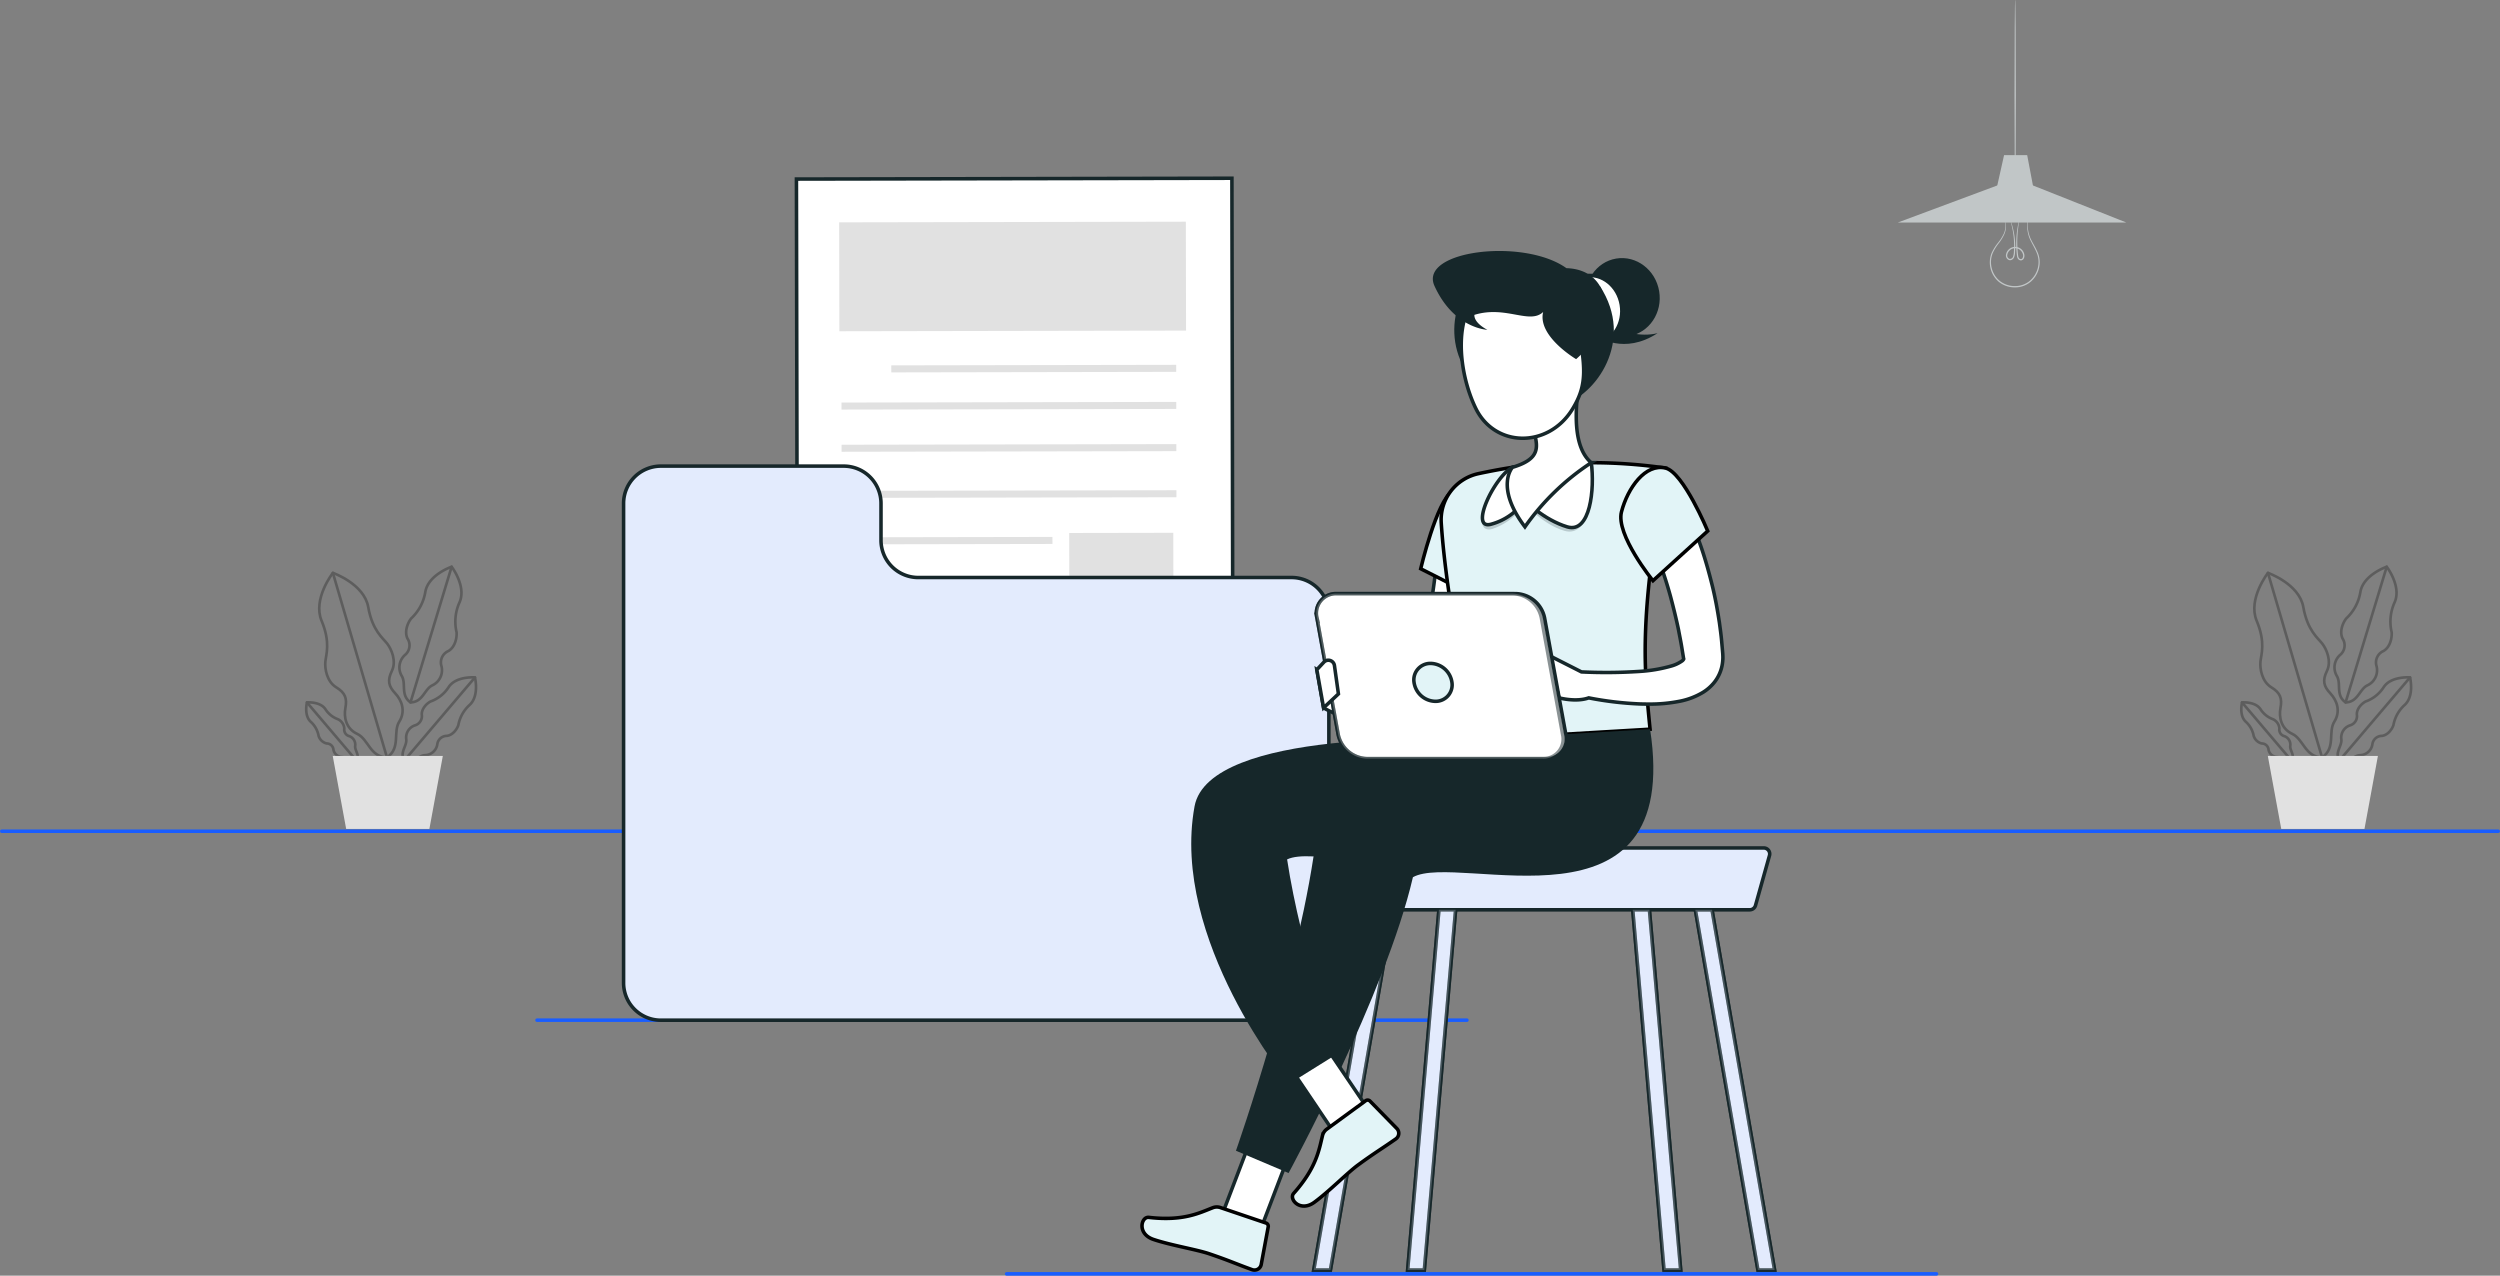 <svg xmlns="http://www.w3.org/2000/svg" width="704" height="359.221" viewBox="0 0 704 359.221">
    <rect x="0" y="0" width="704" height="359.221" fill="#808080" stroke="none"/>
    <defs>
        <style>
            .cls-1,.cls-4{fill:none;stroke-linecap:round}.cls-1{stroke:#195dff}.cls-2{fill:#c1c6c7}.cls-3{opacity:.27}.cls-10,.cls-4{stroke:#000}.cls-4{stroke-linejoin:round;stroke-width:.75px}.cls-5{fill:#e1e1e1}.cls-11,.cls-6{fill:#fff}.cls-11,.cls-6,.cls-7,.cls-8{stroke:#16272a}.cls-7,.cls-8{fill:#e3ebfd}.cls-8{opacity:.6}.cls-9{fill:#16272a}.cls-10{fill:#e2f4f7}.cls-11{opacity:.2}
        </style>
    </defs>
    <g id="Group_10747" transform="translate(-906.1 -258)">
        <g id="Group_13793" transform="translate(906.6 258)">
            <g id="Group_1870" transform="translate(0 234.081)">
                <path id="Path_996" d="M-3 0h703" class="cls-1" transform="translate(3)"/>
            </g>
            <g id="Group_12743" transform="translate(282.971 358.721)">
                <path id="Path_996-2" d="M-3 0h261.847" class="cls-1" transform="translate(3)"/>
            </g>
            <g id="Group_12744" transform="translate(150.731 287.281)">
                <path id="Path_996-3" d="M-3 0h261.847" class="cls-1" transform="translate(3)"/>
            </g>
            <g id="Group_13446" transform="translate(533.923)">
                <g id="Group_13438" transform="translate(0 52.05)">
                    <path id="Path_10396" d="M358.415 79.217l-28.478 10.608h64.348l-26.739-10.608z" class="cls-2" transform="translate(-329.937 -79.217)"/>
                </g>
                <g id="Group_13440" transform="translate(25.901 61.167)">
                    <g id="Group_13439">
                        <path id="Path_10397" d="M381.689 92.89a17.155 17.155 0 0 0-.237 1.867 9.308 9.308 0 0 0 1.178 4.9c.492.964 1.132 1.979 1.628 3.183a6.974 6.974 0 0 1 .416 4.1 7.371 7.371 0 0 1-2.223 3.975 6.787 6.787 0 0 1-4.554 1.74 7.16 7.16 0 0 1-4.62-1.578 7.208 7.208 0 0 1-2.054-8.02 13.407 13.407 0 0 1 1.9-3.048 12.253 12.253 0 0 0 1.55-2.458 5.611 5.611 0 0 0 .5-2.112 4.042 4.042 0 0 0-.422-1.8 1.723 1.723 0 0 1 .259.419 3.433 3.433 0 0 1 .31 1.381 5.608 5.608 0 0 1-.45 2.195 12.076 12.076 0 0 1-1.529 2.534 13.423 13.423 0 0 0-1.821 3 6.761 6.761 0 0 0-.244 3.926 6.694 6.694 0 0 0 2.242 3.7 6.819 6.819 0 0 0 4.382 1.487 6.441 6.441 0 0 0 4.309-1.637 7.056 7.056 0 0 0 2.132-3.771 6.683 6.683 0 0 0-.367-3.916c-.469-1.174-1.093-2.2-1.576-3.179a9.194 9.194 0 0 1-1.087-5.031 7.883 7.883 0 0 1 .229-1.392 1.983 1.983 0 0 1 .149-.465z" class="cls-2" transform="translate(-370.753 -92.89)"/>
                    </g>
                </g>
                <g id="Group_13442" transform="translate(30.441 61.84)">
                    <g id="Group_13441">
                        <path id="Path_10398" d="M380.818 93.82a12.087 12.087 0 0 1-.192 1.327 34.511 34.511 0 0 0-.363 3.624 29.2 29.2 0 0 0 .236 5.365 1.206 1.206 0 0 0 .293.6.593.593 0 0 0 .549.2c.388-.084.6-.678.519-1.142a2.314 2.314 0 0 0-2.2-1.924 2.289 2.289 0 0 0-2.246 1.86 1.006 1.006 0 0 0 .591 1.133.891.891 0 0 0 1.029-.6 4.435 4.435 0 0 0 .24-1.4c.036-.479.053-.944.06-1.4a24.015 24.015 0 0 0-.1-2.505 24.753 24.753 0 0 0-.607-3.585c-.2-.836-.344-1.293-.315-1.3a1.23 1.23 0 0 1 .142.318c.082.213.19.531.315.947a21.02 21.02 0 0 1 .73 3.6 22.719 22.719 0 0 1 .151 2.535c0 .456-.011.929-.042 1.415a4.632 4.632 0 0 1-.254 1.522 1.506 1.506 0 0 1-.549.667 1.048 1.048 0 0 1-.91.13 1.367 1.367 0 0 1-.843-1.518 2.62 2.62 0 0 1 5.178.056 1.724 1.724 0 0 1-.112.907 1.021 1.021 0 0 1-.7.64.95.95 0 0 1-.88-.3 1.554 1.554 0 0 1-.378-.773 28.141 28.141 0 0 1 .322-9.089c.089-.423.166-.751.227-.97a1.226 1.226 0 0 1 .109-.34z" class="cls-2" transform="translate(-377.029 -93.82)"/>
                    </g>
                </g>
                <g id="Group_13444" transform="translate(32.863)">
                    <g id="Group_13443">
                        <path id="Path_10399" d="M380.556 4.2a2.959 2.959 0 0 1 .038.545l.035 1.562.059 5.744.056 18.95-.056 18.954-.059 5.744-.035 1.562a2.945 2.945 0 0 1-.038.544 2.994 2.994 0 0 1-.038-.544l-.035-1.562-.06-5.744-.055-18.954.055-18.95.06-5.744.035-1.562a3.008 3.008 0 0 1 .038-.545z" class="cls-2" transform="translate(-380.368 -4.202)"/>
                    </g>
                </g>
                <g id="Group_13445" transform="translate(27.965 43.682)">
                    <path id="Path_10400" d="M373.615 75.86l1.959-8.768h6.507l1.66 8.768z" class="cls-2" transform="translate(-373.615 -67.092)"/>
                </g>
            </g>
            <g id="Group_13462" transform="translate(85.727 159.6)">
                <g id="Group_3906">
                    <g id="Group_3902" class="cls-3" transform="translate(26.215)">
                        <path id="Path_2099" d="M415.9 291.125c-2.9-1.994-1.144-5.285-2.487-7.465a4.7 4.7 0 0 1 .894-5.852 3.52 3.52 0 0 0 .742-4.652c-.97-2.036.124-4.522 1.035-5.661a13.1 13.1 0 0 0 3.992-7.528c.889-4.824 7.4-7.03 7.4-7.03s4.192 5.453 2.252 9.958a13.1 13.1 0 0 0-.861 8.477c.126 1.453-.346 4.128-2.283 5.283a3.518 3.518 0 0 0-1.966 4.279 4.7 4.7 0 0 1-2.507 5.364c-2.325 1.068-2.696 4.778-6.211 4.827z" class="cls-4" transform="translate(-412.739 -252.938)"/>
                        <path id="Line_263" d="M0 38.188L11.58 0" class="cls-4" transform="translate(3.158)"/>
                    </g>
                    <g id="Group_3903" class="cls-3" transform="translate(3.67 1.731)">
                        <path id="Path_2100" d="M416.4 306.472c3.957-2.671 1.621-7.158 3.47-10.1s.707-5.987-1.14-7.952-2.288-3.572-.947-6.321-.11-6.138-1.333-7.7-4.178-3.711-5.322-10.266-9.955-9.635-9.955-9.635-5.756 7.347-3.182 13.484 1.25 9.547 1.061 11.516.417 5.607 3.03 7.2 3.105 3.18 2.614 5.833.188 5.834 3.333 7.311 3.6 6.517 8.371 6.63z" class="cls-4" transform="translate(-397.33 -254.503)"/>
                        <path id="Line_270" d="M15.227 51.969L0 0" class="cls-4" transform="translate(3.844)"/>
                    </g>
                    <g id="Group_3904" class="cls-3" transform="translate(0 38.188)">
                        <path id="Path_2101" d="M405.886 300.753c1.006-1.613-.572-2.865-.376-4.235a2.535 2.535 0 0 0-1.7-2.707 1.9 1.9 0 0 1-1.369-2.146 3.156 3.156 0 0 0-1.733-2.583 7.089 7.089 0 0 1-3.6-2.87c-1.479-2.2-5.182-1.89-5.182-1.89s-.9 3.6 1.028 5.418a7.09 7.09 0 0 1 2.254 4.017 3.154 3.154 0 0 0 2.268 2.126 1.9 1.9 0 0 1 1.9 1.7 2.538 2.538 0 0 0 2.4 2.118c1.374.026 2.355 1.785 4.11 1.052z" class="cls-4" transform="translate(-391.712 -284.308)"/>
                        <path id="Line_277" d="M13.963 16.43L0 0" class="cls-4" transform="translate(.21 .015)"/>
                    </g>
                    <g id="Group_3905" class="cls-3" transform="translate(27.152 31.141)">
                        <path id="Path_2102" d="M421.61 307.724c-1.432-2.3.814-4.08.535-6.03a3.61 3.61 0 0 1 2.425-3.854 2.709 2.709 0 0 0 1.95-3.055c-.06-1.734 1.474-3.154 2.467-3.678a10.089 10.089 0 0 0 5.126-4.087c2.107-3.132 7.38-2.691 7.38-2.691s1.284 5.133-1.465 7.715a10.1 10.1 0 0 0-3.209 5.719c-.356 1.064-1.509 2.806-3.23 3.027a2.708 2.708 0 0 0-2.7 2.418 3.613 3.613 0 0 1-3.413 3.016c-1.971.04-3.368 2.543-5.866 1.5z" class="cls-4" transform="translate(-421.128 -284.308)"/>
                        <path id="Line_284" d="M0 23.394L19.882 0" class="cls-4" transform="translate(.482 .021)"/>
                    </g>
                </g>
                <path id="Path_2103" d="M428.4 324.76h-23.435l-3.782-20.56h31z" class="cls-5" transform="translate(-393.712 -250.927)"/>
            </g>
            <g id="Group_13789" transform="translate(175.104 50.193)">
                <g id="Group_13788">
                    <g id="Group_13787" transform="translate(48.672)">
                        <g id="Group_13786">
                            <path id="Rectangle_2602" d="M0 0H122.628V154.953H0z" class="cls-6" transform="rotate(-.108 122.55 .115)"/>
                            <g id="Group_13784" transform="translate(12.689 52.542)">
                                <path id="Rectangle_2603" d="M0 0H80.23V1.98H0z" class="cls-5" transform="rotate(-.108 87.117 -7437.233)"/>
                                <path id="Rectangle_2604" d="M0 0H94.268V1.98H0z" class="cls-5" transform="rotate(-.108 5635.144 5.311)"/>
                                <path id="Rectangle_2605" d="M0 0H94.268V1.98H0z" class="cls-5" transform="rotate(-.108 11938.75 -.42)"/>
                                <path id="Rectangle_2606" d="M0 0H94.268V1.98H0z" class="cls-5" transform="rotate(-.108 18826.456 -7.19)"/>
                            </g>
                            <g id="Group_13785" transform="translate(12.761 101.004)">
                                <path id="Rectangle_2607" d="M0 0H59.331V1.98H0z" class="cls-5" transform="rotate(-.108 6340.212 -5.696)"/>
                                <path id="Rectangle_2608" d="M0 0H59.331V1.98H0z" class="cls-5" transform="rotate(-.108 59.418 .056)"/>
                                <path id="Rectangle_2609" d="M0 0H94.268V1.98H0z" class="cls-5" transform="rotate(-.108 11880.934 -11.084)"/>
                                <path id="Rectangle_2610" d="M0 0H94.268V1.98H0z" class="cls-5" transform="rotate(-.108 18185.07 -16.814)"/>
                                <path id="Rectangle_2611" d="M0 0H94.268V1.98H0z" class="cls-5" transform="rotate(-.108 25072.246 -23.586)"/>
                            </g>
                            <path id="Rectangle_2612" d="M0 0H97.628V30.667H0z" class="cls-5" transform="rotate(-.108 6594.498 -6376.432)"/>
                            <path id="Rectangle_2613" d="M0 0H29.308V28.596H0z" class="cls-5" transform="rotate(-.108 53035.926 -40700.601)"/>
                        </g>
                    </g>
                    <path id="Path_10402" d="M421.243 361.971V351.59a10.494 10.494 0 0 0-10.494-10.495h-51.5a10.5 10.5 0 0 0-10.494 10.495v135.04a10.494 10.494 0 0 0 10.494 10.495h177.615a10.494 10.494 0 0 0 10.495-10.495V382.96a10.494 10.494 0 0 0-10.495-10.495H431.738a10.5 10.5 0 0 1-10.495-10.494z" class="cls-7" transform="translate(-348.757 -260.029)"/>
                </g>
            </g>
            <g id="Group_13790" transform="translate(321.093 70.679)">
                <g id="Character">
                    <g id="Group_12735">
                        <g id="Group_12719" transform="translate(48.355 168.106)">
                            <path id="Path_2603" d="M284.218 334.776H166.061a1.679 1.679 0 0 1-1.616-2.132l.037-.135c2.344-8.365 11.026-15.147 19.392-15.147h104.283a1.678 1.678 0 0 1 1.616 2.132l-3.939 14.055a1.678 1.678 0 0 1-1.616 1.227z" class="cls-7" transform="translate(-161.433 -317.363)"/>
                            <g id="Group_12715" transform="translate(107.456 17.413)">
                                <path id="Path_2604" d="M268.938 433.3h4.7l-17.629-101.453h-4.7z" class="cls-7" transform="translate(-251.31 -331.847)"/>
                                <path id="Path_2605" d="M268.938 433.3h4.7l-17.629-101.453h-4.7z" class="cls-8" transform="translate(-251.31 -331.847)"/>
                            </g>
                            <g id="Group_12716" transform="translate(89.828 17.413)">
                                <path id="Path_2606" d="M245.461 433.3h4.7l-8.814-101.458h-4.7z" class="cls-7" transform="translate(-236.647 -331.847)"/>
                                <path id="Path_2607" d="M245.461 433.3h4.7l-8.814-101.458h-4.7z" class="cls-8" transform="translate(-236.647 -331.847)"/>
                            </g>
                            <g id="Group_12717" transform="translate(0 17.413)">
                                <path id="Path_2608" d="M166.628 433.3h-4.7l17.629-101.458h4.7z" class="cls-7" transform="translate(-161.929 -331.847)"/>
                                <path id="Path_2609" d="M166.628 433.3h-4.7l17.629-101.458h4.7z" class="cls-8" transform="translate(-161.929 -331.847)"/>
                            </g>
                            <g id="Group_12718" transform="translate(26.443 17.413)">
                                <path id="Path_2610" d="M188.623 433.3h-4.7l8.814-101.458h4.7z" class="cls-7" transform="translate(-183.924 -331.847)"/>
                                <path id="Path_2611" d="M188.623 433.3h-4.7l8.814-101.458h4.7z" class="cls-8" transform="translate(-183.924 -331.847)"/>
                            </g>
                        </g>
                        <g id="Group_12734">
                            <g id="Group_12733">
                                <ellipse id="Ellipse_64" cx="10.431" cy="11.065" class="cls-9" rx="10.431" ry="11.065" transform="rotate(-9.43 84.901 -745.165)"/>
                                <path id="Path_2612" d="M228.445 197.867s7.37 5.284 16.862-.959c-4.938 1.3-10.406-.791-10.406-.791z" class="cls-9" transform="translate(-100.122 -173.777)"/>
                                <path id="Path_2613" d="M236.852 191.5c.875 5.269-2.207 10.17-6.883 10.946s-9.177-2.866-10.052-8.135 2.207-10.17 6.884-10.946 9.177 2.87 10.051 8.135z" class="cls-6" transform="translate(-101.877 -176.376)"/>
                                <path id="Path_2614" d="M220.721 219.181c9.351-2.455 20.7-18.036 10.625-33.438-3.812 0-14.251 3.515-14.251 3.515z" class="cls-9" transform="translate(-102.418 -175.875)"/>
                                <path id="Path_2615" d="M200.891 183.82c-7.243 6.4-10.681 23.763 5.571 34.64 3.4-1.717 11.141-9.557 11.141-9.557z" class="cls-9" transform="translate(-106.917 -176.264)"/>
                                <path id="Path_2616" d="M208.231 243.475c-.06 1.759-.133 3.273-.274 4.879q-.193 2.377-.45 4.727c-.325 3.141-.765 6.26-1.279 9.365a184.538 184.538 0 0 1-4.021 18.452l-1.31 4.546-1.44 4.508a14.148 14.148 0 0 1-3.827 6.111 13.922 13.922 0 0 1-6.3 3.28 23.428 23.428 0 0 1-11.2-.519 36.078 36.078 0 0 1-4.778-1.636 38.613 38.613 0 0 1-4.517-2.2l2.371-5.63c1.295.255 2.777.564 4.166.754 1.411.186 2.8.351 4.161.412a16.605 16.605 0 0 0 7-.814 3.527 3.527 0 0 0 1.6-1.194 3.369 3.369 0 0 0 .355-.709 3.665 3.665 0 0 0 .147-.446c.022-.083.048-.161.065-.256l.088-.365 1.1-4.309 1-4.334c1.277-5.795 2.309-11.651 3.154-17.527.429-2.937.789-5.885 1.119-8.824.166-1.47.307-2.943.428-4.406.115-1.44.254-2.979.325-4.276z" class="cls-6" transform="translate(-112.177 -164.284)"/>
                                <path id="Path_2617" d="M195.859 234.159c-4.378 2.674-8.878 21.74-8.878 21.74l18.908 9.6s8.06-20.6 4.3-26.115c-3.913-5.736-7.941-9.126-14.33-5.225z" class="cls-10" transform="translate(-108.508 -166.423)"/>
                                <path id="Path_2619" d="M174.824 283.567l-12.17-7.959 1.9 10.736s4.446 2.783 7.168 2.17z" class="cls-6" transform="translate(-113.428 -157.702)"/>
                                <path id="Path_2620" d="M191.8 244.112c.7 10.628 3.012 29.648 9.906 60.94l48.9-2.883c-1.993-19.855-2.74-32.126 4.364-73.533a144.622 144.622 0 0 0-20.927-1.511c-8.252.088-15.01.222-22.205 1.309-3.2.483-6.538 1.128-9.554 1.771a13.3 13.3 0 0 0-10.484 13.907z" class="cls-10" transform="translate(-107.539 -167.508)"/>
                                <path id="Path_2621" d="M211.335 237.806s4.805 6.086 11.351 8.051 8.392-11.38 7.4-18.713c-6.049-1.51-18.751 10.662-18.751 10.662z" class="cls-11" transform="translate(-103.583 -167.529)"/>
                                <path id="Path_2622" d="M211.335 237.806s5.432 5.443 11.977 7.408 7.766-10.737 6.778-18.07c-6.053-1.51-18.755 10.662-18.755 10.662z" class="cls-6" transform="translate(-103.583 -167.529)"/>
                                <path id="Path_2623" d="M213.28 237.588a17.062 17.062 0 0 1-8.959 7.412c-6.411 2.367.416-14.1 5.509-16.76 6.053-1.515 3.45 9.348 3.45 9.348z" class="cls-11" transform="translate(-105.528 -167.311)"/>
                                <path id="Path_2624" d="M213.336 237.588a16.794 16.794 0 0 1-9.3 6.622c-6.545 1.966.756-13.314 5.849-15.974 6.053-1.511 3.451 9.352 3.451 9.352z" class="cls-6" transform="translate(-105.583 -167.311)"/>
                                <path id="Path_2630" d="M227.4 208.663c-.98 7.228-1.765 17.72 3.515 22.193a68.749 68.749 0 0 0-18.679 18.07c-8.52-11.265-3.526-16.76-3.526-16.76 7.855-2.372 7.459-5.59 5.744-11.059z" class="cls-6" transform="translate(-104.408 -171.24)"/>
                                <path id="Path_2632" d="M229.333 196.965c1.9 11.819 2.954 16.781-1.593 24.085-6.838 10.988-21.771 10.735-27.163-.28-4.852-9.914-7.141-27.577 3.23-34.776a16.327 16.327 0 0 1 25.526 10.971z" class="cls-6" transform="translate(-106.587 -176.43)"/>
                                <path id="Path_2633" d="M227.437 182.369c-12.022-8.616-41.7-4.963-37.136 5.034 5.482 12.01 14.894 12.331 14.894 12.331s-3.751-1.8-3.673-4.208c8.817-2.739 15.562 2.8 19.369-.813-1.67 6.824 9.284 13.279 9.284 13.279a28.714 28.714 0 0 0 7.213-9.664c2.593-5.895.535-15.628-9.951-15.959z" class="cls-9" transform="translate(-107.932 -177.535)"/>
                                <g id="Group_12727" transform="translate(0 134.661)">
                                    <path id="Path_2642" d="M151.026 412.735l-10.635-4.714 10.332-27.1 10.635 4.714z" class="cls-6" transform="translate(-117.93 -271.065)"/>
                                    <path id="Path_2643" d="M143.764 401.618l12.833 4.353a.954.954 0 0 1 .647 1.089l-1.983 10.649a1.937 1.937 0 0 1-2.52 1.41c-4.448-1.6-6.515-2.588-12.158-4.5-3.472-1.178-10.869-2.4-15.664-4.027-4.689-1.591-3.441-6.454-1.3-6.206 9.606 1.112 14.123-1.2 18-2.71a3.144 3.144 0 0 1 2.145-.058z" class="cls-10" transform="translate(-121.708 -266.912)"/>
                                    <g id="Group_12726" transform="translate(26.45)">
                                        <path id="Path_2645" d="M234.789 291.049s-65.635 4.714-68.228 26.977c-4.412 37.884-22.852 90.229-22.852 90.229l14.82 6.279s27.4-50.4 35.013-83.306c12.709-7.189 76.027 18.564 66.788-41.684z" class="cls-9" transform="translate(-143.709 -289.544)"/>
                                    </g>
                                </g>
                                <g id="Group_12730" transform="translate(13.864 136.173)">
                                    <path id="Path_2649" d="M179.406 383.1l-9.97 5.993-16.236-24.035 9.97-5.993z" class="cls-6" transform="translate(-129.204 -276.997)"/>
                                    <path id="Path_2650" d="M166.6 384.617l10.938-8a.955.955 0 0 1 1.263.1l7.575 7.744a1.936 1.936 0 0 1-.295 2.872c-3.862 2.723-5.862 3.843-10.672 7.361-2.96 2.164-8.211 7.515-12.3 10.5-4 2.923-7.259-.893-5.825-2.5 6.43-7.221 7.133-12.246 8.125-16.284a3.151 3.151 0 0 1 1.191-1.793z" class="cls-10" transform="translate(-128.446 -273.487)"/>
                                    <g id="Group_12729">
                                        <path id="Path_2652" d="M207.508 292.173s-69.311-3.188-73.342 18.861c-6.861 37.517 26.668 78.11 26.668 78.11l13.655-8.519s-10.326-28.84-14.256-54.668c13.149-6.349 83.815 25.565 78.5-35.154z" class="cls-9" transform="translate(-133.24 -290.802)"/>
                                    </g>
                                </g>
                                <path id="Union_6" d="M25.643 53.95a94.426 94.426 0 0 1-14.418-1.71c-3.681 1.3-8.421-.028-8.421-.028L0 40.271l9.176 4.656a144.692 144.692 0 0 0 16.3-.136 41.791 41.791 0 0 0 8.972-1.517 9.844 9.844 0 0 0 3.05-1.429 1.365 1.365 0 0 0 .472-.545c.022-.1-.022-.07-.032-.123L37.4 37.88c-.258-1.607-.6-3.2-.893-4.806-.668-3.191-1.445-6.353-2.286-9.5-.867-3.137-1.859-6.24-2.945-9.292-.521-1.535-1.084-3.049-1.674-4.541L28.7 7.534c-.286-.706-.632-1.5-.877-2.039L38.866 0c.5 1 .847 1.764 1.234 2.627.371.843.714 1.684 1.049 2.525.669 1.685 1.3 3.37 1.88 5.068 1.146 3.4 2.1 6.854 2.962 10.323s1.495 6.994 2.032 10.526c.239 1.772.487 3.543.641 5.325l.236 2.671.06.72c.019.373.04.736.04 1.116a12.357 12.357 0 0 1-.257 2.378 11.08 11.08 0 0 1-2.1 4.513 12.552 12.552 0 0 1-3.278 2.908 20.274 20.274 0 0 1-6.378 2.459 43.043 43.043 0 0 1-8.868.832c-.831 0-1.655-.016-2.476-.041z" class="cls-6" transform="translate(114.571 73.604)"/>
                                <path id="Path_2660" d="M246.461 228.409c4.988 1.2 11.866 17.725 11.866 17.725l-15.42 13.993s-10.548-12.956-8.863-19.41c1.756-6.722 6.727-13.678 12.417-12.308z" class="cls-10" transform="translate(-99.027 -167.282)"/>
                                <path id="Path_2661" d="M208.731 274.212l2.889 9.87 9.865.112-2.8-11.941z" class="cls-6" transform="translate(-104.109 -158.38)"/>
                                <g id="Group_12731" transform="translate(49.135 96.486)">
                                    <path id="Path_2662" d="M227.259 304.257H176.7a8.533 8.533 0 0 1-8.016-6.779l-6-32.906a5.51 5.51 0 0 1 5.543-6.781h50.555a8.531 8.531 0 0 1 8.015 6.781l6 32.906a5.51 5.51 0 0 1-5.538 6.779z" class="cls-6" transform="translate(-162.578 -257.791)"/>
                                    <path id="Path_2663" fill="#fff" stroke="#16272a" d="M226.356 304.257H176.7a8.533 8.533 0 0 1-8.016-6.779l-6-32.906a5.51 5.51 0 0 1 5.543-6.781h49.652a8.53 8.53 0 0 1 8.015 6.781l6 32.906a5.51 5.51 0 0 1-5.538 6.779z" opacity="0.5" transform="translate(-162.578 -257.791)"/>
                                </g>
                                <g id="Group_12732" transform="translate(49.226 115.239)">
                                    <path id="Path_2664" d="M162.654 276.057l1.9 10.736 4.181-3.917-1.122-7.993a1.732 1.732 0 0 0-2.98-.943z" class="cls-6" transform="translate(-162.654 -273.389)"/>
                                </g>
                            </g>
                        </g>
                    </g>
                </g>
                <g id="Group_12919" transform="translate(76.548 116.14)">
                    <g id="Group_12918">
                        <g id="Group_12917">
                            <g id="Group_12916">
                                <g id="Group_12915">
                                    <g id="Group_12914">
                                        <g id="Group_12913">
                                            <g id="Group_12912">
                                                <path id="Path_10299" fill="#e2f4f7" stroke="#16272a" d="M1322.45 259.117a6.187 6.187 0 0 0 5.977 5.336 4.636 4.636 0 0 0 4.748-4.522 4.582 4.582 0 0 0-.053-.815 6.186 6.186 0 0 0-5.977-5.336 4.637 4.637 0 0 0-4.7 5.336z" transform="translate(-1322.397 -253.779)"/>
                                            </g>
                                        </g>
                                    </g>
                                </g>
                            </g>
                        </g>
                    </g>
                </g>
            </g>
            <g id="Group_13791" transform="translate(630.647 159.6)">
                <g id="Group_3906-2">
                    <g id="Group_3902-2" class="cls-3" transform="translate(26.215)">
                        <path id="Path_2099-2" d="M415.9 291.125c-2.9-1.994-1.144-5.285-2.487-7.465a4.7 4.7 0 0 1 .894-5.852 3.52 3.52 0 0 0 .742-4.652c-.97-2.036.124-4.522 1.035-5.661a13.1 13.1 0 0 0 3.992-7.528c.889-4.824 7.4-7.03 7.4-7.03s4.192 5.453 2.252 9.958a13.1 13.1 0 0 0-.861 8.477c.126 1.453-.346 4.128-2.283 5.283a3.518 3.518 0 0 0-1.966 4.279 4.7 4.7 0 0 1-2.507 5.364c-2.325 1.068-2.696 4.778-6.211 4.827z" class="cls-4" transform="translate(-412.739 -252.938)"/>
                        <path id="Line_263-2" d="M0 38.188L11.58 0" class="cls-4" transform="translate(3.158)"/>
                    </g>
                    <g id="Group_3903-2" class="cls-3" transform="translate(3.67 1.731)">
                        <path id="Path_2100-2" d="M416.4 306.472c3.957-2.671 1.621-7.158 3.47-10.1s.707-5.987-1.14-7.952-2.288-3.572-.947-6.321-.11-6.138-1.333-7.7-4.178-3.711-5.322-10.266-9.955-9.635-9.955-9.635-5.756 7.347-3.182 13.484 1.25 9.547 1.061 11.516.417 5.607 3.03 7.2 3.105 3.18 2.614 5.833.188 5.834 3.333 7.311 3.6 6.517 8.371 6.63z" class="cls-4" transform="translate(-397.33 -254.503)"/>
                        <path id="Line_270-2" d="M15.227 51.969L0 0" class="cls-4" transform="translate(3.844)"/>
                    </g>
                    <g id="Group_3904-2" class="cls-3" transform="translate(0 38.188)">
                        <path id="Path_2101-2" d="M405.886 300.753c1.006-1.613-.572-2.865-.376-4.235a2.535 2.535 0 0 0-1.7-2.707 1.9 1.9 0 0 1-1.369-2.146 3.156 3.156 0 0 0-1.733-2.583 7.089 7.089 0 0 1-3.6-2.87c-1.479-2.2-5.182-1.89-5.182-1.89s-.9 3.6 1.028 5.418a7.09 7.09 0 0 1 2.254 4.017 3.154 3.154 0 0 0 2.268 2.126 1.9 1.9 0 0 1 1.9 1.7 2.538 2.538 0 0 0 2.4 2.118c1.374.026 2.355 1.785 4.11 1.052z" class="cls-4" transform="translate(-391.712 -284.308)"/>
                        <path id="Line_277-2" d="M13.963 16.43L0 0" class="cls-4" transform="translate(.21 .015)"/>
                    </g>
                    <g id="Group_3905-2" class="cls-3" transform="translate(27.152 31.141)">
                        <path id="Path_2102-2" d="M421.61 307.724c-1.432-2.3.814-4.08.535-6.03a3.61 3.61 0 0 1 2.425-3.854 2.709 2.709 0 0 0 1.95-3.055c-.06-1.734 1.474-3.154 2.467-3.678a10.089 10.089 0 0 0 5.126-4.087c2.107-3.132 7.38-2.691 7.38-2.691s1.284 5.133-1.465 7.715a10.1 10.1 0 0 0-3.209 5.719c-.356 1.064-1.509 2.806-3.23 3.027a2.708 2.708 0 0 0-2.7 2.418 3.613 3.613 0 0 1-3.413 3.016c-1.971.04-3.368 2.543-5.866 1.5z" class="cls-4" transform="translate(-421.128 -284.308)"/>
                        <path id="Line_284-2" d="M0 23.394L19.882 0" class="cls-4" transform="translate(.482 .021)"/>
                    </g>
                </g>
                <path id="Path_2103-2" d="M428.4 324.76h-23.435l-3.782-20.56h31z" class="cls-5" transform="translate(-393.712 -250.927)"/>
            </g>
        </g>
    </g>
</svg>
